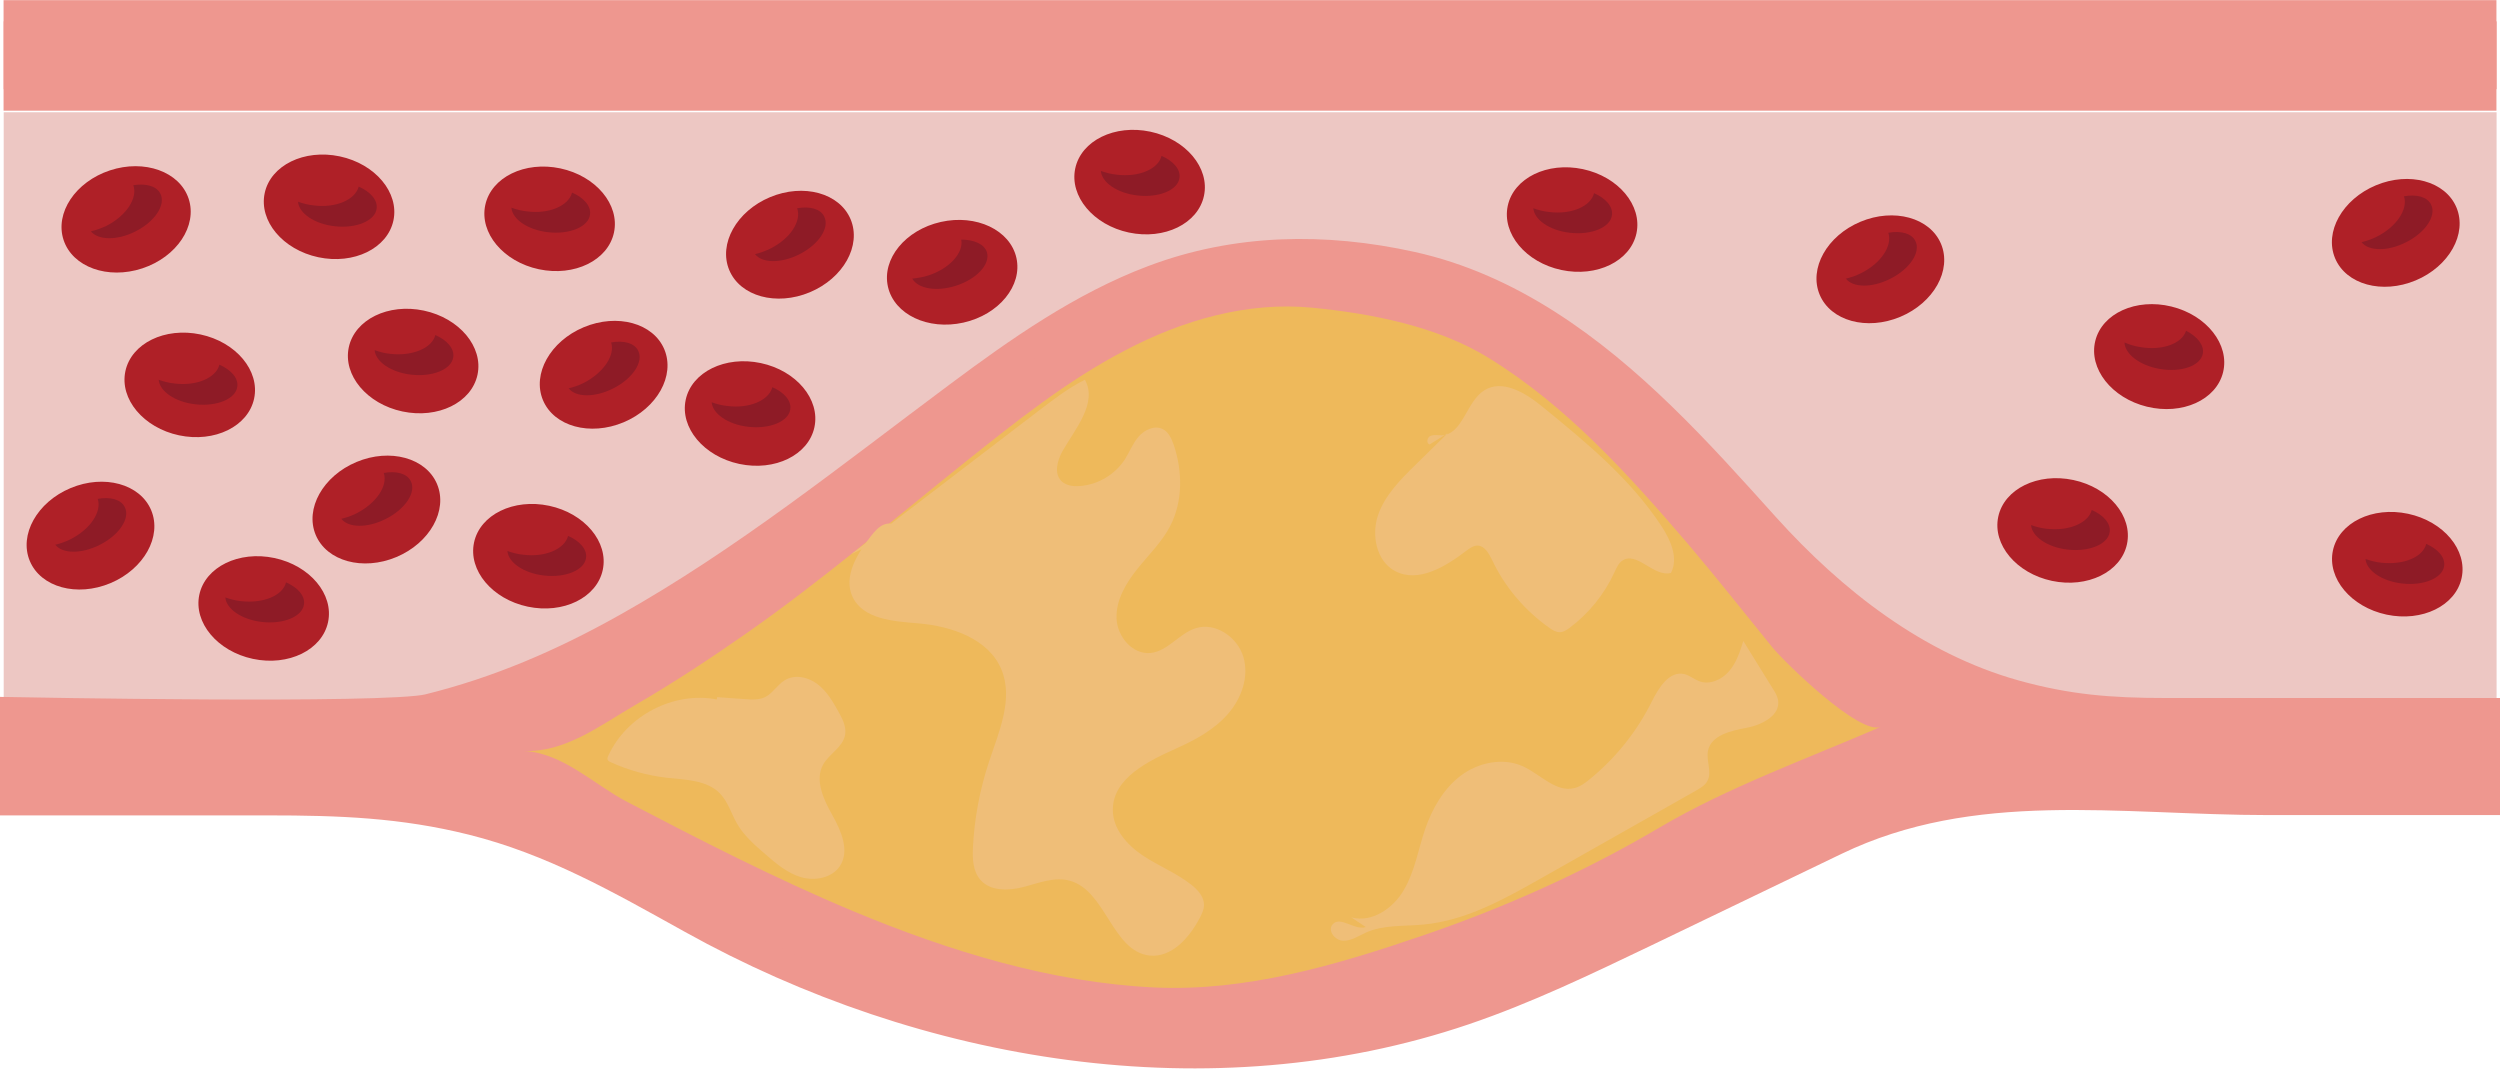 <?xml version="1.0" encoding="utf-8"?>
<!-- Generator: Adobe Illustrator 23.0.0, SVG Export Plug-In . SVG Version: 6.00 Build 0)  -->
<svg version="1.1" id="Layer_1" xmlns="http://www.w3.org/2000/svg" xmlns:xlink="http://www.w3.org/1999/xlink" x="0px" y="0px"
	 viewBox="0 0 87.75 37.51" enable-background="new 0 0 87.75 37.51" xml:space="preserve">
<g>
	<g>
		
			<rect x="0.5" y="0.38" fill="#EE978F" stroke="#EE978F" stroke-width="0.75" stroke-miterlimit="10" width="86.75" height="3.13"/>
		<rect x="0.13" y="3.94" fill="#EDC7C3" width="87.5" height="20.69"/>
		<rect x="0.13" y="0.75" fill="#EE978F" width="2.05" height="2.38"/>
		<rect x="85.58" y="0.75" fill="#EE978F" width="2.05" height="2.38"/>
		<path fill="#EE978F" stroke="#EE978F" stroke-miterlimit="10" d="M0.5,28.12c0,0,8.41,0,8.88,0c2.55,0,4.74,0.08,7.19,0.69
			c2.84,0.71,5.17,2.05,7.71,3.46c8.19,4.56,18.24,6.22,27.11,3.21c2.18-0.74,4.25-1.74,6.32-2.73c2.24-1.08,4.47-2.15,6.71-3.23
			c4.84-2.33,9.97-1.41,15.24-1.41c2.53,0,5.06,0,7.59,0V25c-1.75,0-3.49,0-5.24,0c-2,0-3.99,0-5.99,0c-1.96,0-3.46-0.12-5.32-0.64
			c-3.45-0.97-6.38-3.26-8.74-5.88c-1.18-1.31-2.36-2.63-3.63-3.86c-2.48-2.41-5.35-4.53-8.79-5.29c-3.03-0.67-6.14-0.63-9.07,0.48
			c-2.49,0.94-4.71,2.5-6.83,4.08c-3.8,2.83-7.52,5.82-11.66,8.14c-2.23,1.25-4.47,2.22-6.94,2.83C13.6,25.22,0.5,24.97,0.5,24.97
			V28.12z"/>
		<rect x="0.13" y="25.38" fill="#EE978F" width="2.05" height="2.38"/>
		<rect x="85.58" y="25.38" fill="#EE978F" width="2.05" height="2.38"/>
	</g>
	<g>
		
			<ellipse transform="matrix(0.208 -0.978 0.978 0.208 -0.906 24.218)" fill="#AF2027" cx="14.5" cy="12.67" rx="1.81" ry="2.31"/>
		<path fill="#8E1B26" d="M13.7,12.42c-0.2-0.02-0.38-0.07-0.55-0.13c0.03,0.4,0.57,0.78,1.28,0.86c0.76,0.09,1.43-0.19,1.48-0.62
			c0.04-0.3-0.22-0.59-0.63-0.77C15.17,12.21,14.49,12.51,13.7,12.42z"/>
	</g>
	<g>
		
			<ellipse transform="matrix(0.208 -0.978 0.978 0.208 6.662 37.237)" fill="#AF2027" cx="26.32" cy="14.51" rx="1.81" ry="2.31"/>
		<path fill="#8E1B26" d="M25.53,14.25c-0.2-0.02-0.38-0.07-0.55-0.13c0.03,0.4,0.57,0.78,1.28,0.86c0.76,0.09,1.43-0.19,1.48-0.62
			c0.04-0.3-0.22-0.59-0.63-0.77C26.99,14.05,26.31,14.35,25.53,14.25z"/>
	</g>
	<g>
		
			<ellipse transform="matrix(0.208 -0.978 0.978 0.208 -13.551 25.972)" fill="#AF2027" cx="9.26" cy="21.35" rx="1.81" ry="2.31"/>
		<path fill="#8E1B26" d="M8.46,21.1c-0.2-0.02-0.38-0.07-0.55-0.13c0.03,0.4,0.57,0.78,1.28,0.86c0.76,0.09,1.43-0.19,1.48-0.62
			c0.04-0.3-0.22-0.59-0.63-0.77C9.93,20.9,9.25,21.19,8.46,21.1z"/>
	</g>
	<g>
		
			<ellipse transform="matrix(0.208 -0.978 0.978 0.208 7.778 24.951)" fill="#AF2027" cx="19.29" cy="7.67" rx="1.81" ry="2.31"/>
		<path fill="#8E1B26" d="M18.5,7.42c-0.2-0.02-0.38-0.07-0.55-0.13c0.03,0.4,0.57,0.78,1.28,0.86c0.76,0.09,1.43-0.19,1.48-0.62
			c0.04-0.3-0.22-0.59-0.63-0.77C19.96,7.22,19.28,7.52,18.5,7.42z"/>
	</g>
	<g>
		
			<ellipse transform="matrix(0.976 -0.219 0.219 0.976 -1.283 7.533)" fill="#AF2027" cx="33.41" cy="9.57" rx="2.31" ry="1.81"/>
		<path fill="#8E1B26" d="M32.58,9.67c-0.19,0.06-0.38,0.09-0.56,0.11c0.2,0.35,0.84,0.47,1.53,0.25c0.73-0.23,1.22-0.76,1.09-1.18
			c-0.09-0.28-0.45-0.44-0.9-0.44C33.83,8.87,33.33,9.43,32.58,9.67z"/>
	</g>
	<g>
		
			<ellipse transform="matrix(0.208 -0.978 0.978 0.208 36.175 60.061)" fill="#AF2027" cx="55.17" cy="7.7" rx="1.81" ry="2.31"/>
		<path fill="#8E1B26" d="M54.37,7.44c-0.2-0.02-0.38-0.07-0.55-0.13c0.03,0.4,0.57,0.78,1.28,0.86c0.76,0.09,1.43-0.19,1.48-0.62
			c0.04-0.3-0.22-0.59-0.63-0.77C55.84,7.24,55.16,7.54,54.37,7.44z"/>
	</g>
	<g>
		
			<ellipse transform="matrix(0.208 -0.978 0.978 0.208 25.433 44.173)" fill="#AF2027" cx="39.99" cy="6.39" rx="1.81" ry="2.31"/>
		<path fill="#8E1B26" d="M39.19,6.13c-0.2-0.02-0.38-0.07-0.55-0.13c0.03,0.4,0.57,0.78,1.28,0.86c0.76,0.09,1.43-0.19,1.48-0.62
			c0.04-0.3-0.22-0.59-0.63-0.77C40.66,5.93,39.98,6.23,39.19,6.13z"/>
	</g>
	<g>
		
			<ellipse transform="matrix(0.208 -0.978 0.978 0.208 2.057 17.047)" fill="#AF2027" cx="11.55" cy="7.25" rx="1.81" ry="2.31"/>
		<path fill="#8E1B26" d="M11.01,7.21c-0.2-0.02-0.38-0.07-0.55-0.13c0.03,0.4,0.57,0.78,1.28,0.86c0.76,0.09,1.43-0.19,1.48-0.62
			c0.04-0.3-0.22-0.59-0.63-0.77C12.47,7.01,11.79,7.31,11.01,7.21z"/>
	</g>
	<g>
		
			<ellipse transform="matrix(0.208 -0.978 0.978 0.208 -4.114 33.949)" fill="#AF2027" cx="18.9" cy="19.51" rx="1.81" ry="2.31"/>
		<path fill="#8E1B26" d="M18.36,19.47c-0.2-0.02-0.38-0.07-0.55-0.13c0.03,0.4,0.57,0.78,1.28,0.86c0.76,0.09,1.43-0.19,1.48-0.62
			c0.04-0.3-0.22-0.59-0.63-0.77C19.82,19.27,19.14,19.57,18.36,19.47z"/>
	</g>
	<g>
		
			<ellipse transform="matrix(0.208 -0.978 0.978 0.208 -7.928 17.215)" fill="#AF2027" cx="6.66" cy="13.5" rx="1.81" ry="2.31"/>
		<path fill="#8E1B26" d="M6.12,13.46c-0.2-0.02-0.38-0.07-0.55-0.13c0.03,0.4,0.57,0.78,1.28,0.86c0.76,0.09,1.43-0.19,1.48-0.62
			c0.04-0.3-0.22-0.59-0.63-0.77C7.59,13.26,6.9,13.56,6.12,13.46z"/>
	</g>
	<g>
		
			<ellipse transform="matrix(0.208 -0.978 0.978 0.208 39.152 85.537)" fill="#AF2027" cx="72.38" cy="18.6" rx="1.81" ry="2.31"/>
		<path fill="#8E1B26" d="M71.84,18.56c-0.2-0.02-0.38-0.07-0.55-0.13c0.03,0.4,0.57,0.78,1.28,0.86c0.76,0.09,1.43-0.19,1.48-0.62
			c0.04-0.3-0.22-0.59-0.63-0.77C73.3,18.36,72.62,18.65,71.84,18.56z"/>
	</g>
	<g>
		
			<ellipse transform="matrix(0.208 -0.978 0.978 0.208 47.291 97.966)" fill="#AF2027" cx="84.13" cy="19.79" rx="1.81" ry="2.31"/>
		<path fill="#8E1B26" d="M83.58,19.75c-0.2-0.02-0.38-0.07-0.55-0.13c0.03,0.4,0.57,0.78,1.28,0.86c0.76,0.09,1.43-0.19,1.48-0.62
			c0.04-0.3-0.22-0.59-0.63-0.77C85.05,19.55,84.37,19.84,83.58,19.75z"/>
	</g>
	<g>
		
			<ellipse transform="matrix(0.95 -0.314 0.314 0.95 -2.19 1.773)" fill="#AF2027" cx="4.42" cy="7.7" rx="2.31" ry="1.81"/>
		<path fill="#8E1B26" d="M3.73,7.93C3.55,8.01,3.37,8.08,3.19,8.12C3.44,8.43,4.1,8.45,4.74,8.13c0.69-0.34,1.09-0.94,0.89-1.33
			C5.5,6.53,5.12,6.43,4.68,6.5C4.84,6.95,4.44,7.57,3.73,7.93z"/>
	</g>
	<g>
		
			<ellipse transform="matrix(0.922 -0.386 0.386 0.922 -5.883 6.493)" fill="#AF2027" cx="13.22" cy="17.89" rx="2.31" ry="1.81"/>
		<path fill="#8E1B26" d="M12.51,18.02c-0.18,0.09-0.36,0.15-0.53,0.19c0.25,0.32,0.91,0.33,1.55,0.01
			c0.69-0.34,1.09-0.94,0.89-1.33c-0.13-0.27-0.51-0.37-0.95-0.29C13.62,17.04,13.22,17.66,12.51,18.02z"/>
	</g>
	<g>
		
			<ellipse transform="matrix(0.922 -0.386 0.386 0.922 -7.016 2.685)" fill="#AF2027" cx="3.18" cy="18.81" rx="2.31" ry="1.81"/>
		<path fill="#8E1B26" d="M2.47,18.93c-0.18,0.09-0.36,0.15-0.53,0.19c0.25,0.32,0.91,0.33,1.55,0.01c0.69-0.34,1.09-0.94,0.89-1.33
			c-0.13-0.27-0.51-0.37-0.95-0.29C3.58,17.96,3.17,18.58,2.47,18.93z"/>
	</g>
	<g>
		
			<ellipse transform="matrix(0.922 -0.386 0.386 0.922 1.473 26.227)" fill="#AF2027" cx="66.03" cy="9.45" rx="2.31" ry="1.81"/>
		<path fill="#8E1B26" d="M65.32,9.59c-0.18,0.09-0.36,0.15-0.53,0.19c0.25,0.32,0.91,0.33,1.55,0.01c0.69-0.34,1.09-0.94,0.89-1.33
			c-0.13-0.27-0.51-0.37-0.95-0.29C66.43,8.62,66.03,9.24,65.32,9.59z"/>
	</g>
	<g>
		
			<ellipse transform="matrix(0.238 -0.971 0.971 0.238 45.626 83.117)" fill="#AF2027" cx="75.77" cy="12.49" rx="1.81" ry="2.31"/>
		<path fill="#8E1B26" d="M75.11,12.18c-0.2-0.03-0.38-0.09-0.54-0.16c0.01,0.4,0.53,0.81,1.24,0.93c0.76,0.13,1.43-0.11,1.51-0.54
			c0.05-0.29-0.19-0.6-0.59-0.8C76.59,12.06,75.89,12.32,75.11,12.18z"/>
	</g>
	<g>
		
			<ellipse transform="matrix(0.922 -0.386 0.386 0.922 3.37 33.115)" fill="#AF2027" cx="84.13" cy="8.17" rx="2.31" ry="1.81"/>
		<path fill="#8E1B26" d="M83.42,8.31c-0.18,0.09-0.36,0.15-0.53,0.19c0.25,0.32,0.91,0.33,1.55,0.01c0.69-0.34,1.09-0.94,0.89-1.33
			c-0.13-0.27-0.51-0.37-0.95-0.29C84.53,7.34,84.12,7.96,83.42,8.31z"/>
	</g>
	<g>
		
			<ellipse transform="matrix(0.922 -0.386 0.386 0.922 -1.165 11.377)" fill="#AF2027" cx="27.74" cy="8.59" rx="2.31" ry="1.81"/>
		<path fill="#8E1B26" d="M27.03,8.73c-0.18,0.09-0.36,0.15-0.53,0.19c0.25,0.32,0.91,0.33,1.55,0.01C28.73,8.59,29.13,8,28.93,7.6
			c-0.13-0.27-0.51-0.37-0.95-0.29C28.14,7.76,27.74,8.38,27.03,8.73z"/>
	</g>
	<g>
		
			<ellipse transform="matrix(0.922 -0.386 0.386 0.922 -3.438 9.204)" fill="#AF2027" cx="21.2" cy="13.16" rx="2.31" ry="1.81"/>
		<path fill="#8E1B26" d="M20.49,13.44c-0.18,0.09-0.36,0.15-0.53,0.19c0.25,0.32,0.91,0.33,1.55,0.01
			c0.69-0.34,1.09-0.94,0.89-1.33c-0.13-0.27-0.51-0.37-0.95-0.29C21.6,12.46,21.19,13.08,20.49,13.44z"/>
	</g>
	<path fill="#EEB95B" d="M29.94,31.98c3.43,1.43,6.99,2.51,10.58,2.68c3.21,0.15,6.37-0.78,9.41-1.82c2.9-0.99,5.69-2.24,8.33-3.8
		c2.39-1.41,5.2-2.42,7.76-3.53c-0.74,0.32-3.39-2.27-3.82-2.8c-0.96-1.18-1.92-2.4-2.92-3.58c-2.09-2.44-4.29-4.89-7.05-6.58
		c-1.79-1.1-4.11-1.55-6.18-1.75c-2.27-0.22-4.55,0.44-6.56,1.5c-2.02,1.05-3.81,2.48-5.59,3.9c-2.55,2.04-5.04,4.17-7.73,6.05
		c-1.26,0.88-2.55,1.73-3.88,2.5c-1.22,0.71-2.46,1.67-3.91,1.61c1.37,0.06,2.48,1.19,3.64,1.79
		C24.53,29.46,27.19,30.83,29.94,31.98z"/>
	<path fill="#EFBE78" d="M31.61,18.63c-0.06-0.22-0.34-0.3-0.55-0.23c-0.21,0.07-0.36,0.25-0.5,0.43c-0.48,0.61-0.96,1.41-0.64,2.11
		c0.37,0.8,1.45,0.87,2.32,0.94c1.16,0.1,2.46,0.54,2.91,1.62c0.43,1.04-0.09,2.19-0.44,3.25c-0.32,0.97-0.51,1.98-0.56,3
		c-0.02,0.39,0,0.83,0.26,1.13c0.35,0.41,1,0.39,1.53,0.25c0.53-0.14,1.07-0.36,1.6-0.22c1.28,0.34,1.49,2.48,2.81,2.63
		c0.77,0.08,1.39-0.62,1.75-1.3c0.08-0.15,0.16-0.31,0.16-0.48c0-0.29-0.22-0.53-0.45-0.71c-0.52-0.41-1.16-0.66-1.71-1.03
		s-1.05-0.94-1.04-1.61c0.01-1.1,1.24-1.7,2.25-2.15c0.66-0.3,1.31-0.65,1.79-1.2s0.75-1.31,0.54-2.01c-0.21-0.69-0.98-1.22-1.67-1
		c-0.58,0.18-0.98,0.81-1.59,0.87c-0.64,0.06-1.17-0.59-1.19-1.22c-0.02-0.64,0.33-1.23,0.73-1.73c0.4-0.5,0.87-0.95,1.16-1.52
		c0.44-0.86,0.43-1.91,0.12-2.83c-0.08-0.22-0.18-0.46-0.39-0.56c-0.28-0.14-0.63,0.02-0.84,0.26s-0.32,0.54-0.49,0.81
		c-0.35,0.53-0.95,0.89-1.59,0.93c-0.23,0.02-0.48-0.02-0.64-0.18c-0.26-0.27-0.14-0.71,0.04-1.04c0.46-0.8,1.24-1.7,0.79-2.51
		c-0.59,0.29-1.11,0.7-1.64,1.1c-2.19,1.67-4.37,3.35-6.56,5.02"/>
	<path fill="#EFBE78" d="M47.43,32.2c0.72,0.2,1.48-0.32,1.85-0.97c0.38-0.65,0.5-1.41,0.74-2.12c0.25-0.73,0.65-1.43,1.26-1.89
		s1.48-0.64,2.18-0.32c0.61,0.28,1.16,0.93,1.81,0.76c0.2-0.05,0.37-0.18,0.53-0.31c0.91-0.74,1.66-1.68,2.18-2.73
		c0.24-0.48,0.61-1.08,1.14-0.96c0.19,0.05,0.34,0.18,0.52,0.25c0.37,0.14,0.79-0.05,1.05-0.35c0.26-0.3,0.38-0.68,0.5-1.06
		c0.35,0.56,0.69,1.12,1.04,1.68c0.08,0.12,0.15,0.25,0.18,0.39c0.09,0.55-0.58,0.88-1.12,0.98s-1.23,0.26-1.34,0.8
		c-0.07,0.35,0.15,0.75-0.02,1.06c-0.08,0.16-0.25,0.25-0.4,0.34c-1.82,1.03-3.64,2.06-5.46,3.09c-1.29,0.73-2.62,1.47-4.09,1.61
		c-0.69,0.07-1.42,0-2.05,0.29c-0.26,0.12-0.51,0.29-0.79,0.28c-0.28-0.01-0.55-0.35-0.37-0.57c0.27-0.32,0.77,0.22,1.17,0.09"/>
	<path fill="#EFBE78" d="M50.82,15.2c-0.38,0.37-0.75,0.74-1.13,1.11c-0.53,0.52-1.08,1.07-1.32,1.77s-0.06,1.61,0.59,1.96
		c0.81,0.44,1.78-0.15,2.51-0.71c0.12-0.09,0.26-0.19,0.41-0.18c0.24,0.02,0.38,0.28,0.49,0.5c0.45,0.96,1.16,1.79,2.03,2.4
		c0.1,0.07,0.22,0.14,0.35,0.14c0.13,0,0.24-0.08,0.34-0.15c0.68-0.51,1.23-1.19,1.58-1.96c0.07-0.15,0.14-0.31,0.27-0.4
		c0.51-0.35,1.11,0.59,1.71,0.43c0.27-0.52-0.01-1.15-0.33-1.64c-1.09-1.66-2.65-2.95-4.19-4.2c-0.58-0.48-1.4-0.97-2.03-0.57
		c-0.64,0.4-0.75,1.55-1.5,1.58c-0.13,0-0.27-0.03-0.39,0.02c-0.12,0.05-0.16,0.26-0.03,0.3"/>
	<path fill="#EFBE78" d="M25.16,24.55c-1.52-0.29-3.17,0.57-3.81,1.98c-0.02,0.04-0.04,0.09-0.02,0.14c0.02,0.04,0.06,0.06,0.1,0.08
		c0.63,0.29,1.3,0.47,1.98,0.55c0.66,0.07,1.4,0.08,1.86,0.55c0.28,0.29,0.4,0.71,0.6,1.06c0.24,0.42,0.62,0.75,0.99,1.07
		c0.38,0.33,0.78,0.67,1.26,0.81c0.48,0.14,1.08,0.03,1.36-0.39c0.35-0.53,0.05-1.23-0.26-1.78c-0.31-0.55-0.63-1.23-0.33-1.78
		c0.21-0.38,0.68-0.6,0.77-1.03c0.06-0.29-0.09-0.58-0.23-0.83c-0.2-0.36-0.41-0.72-0.74-0.97c-0.33-0.25-0.8-0.35-1.15-0.13
		c-0.26,0.16-0.42,0.46-0.69,0.59c-0.21,0.1-0.46,0.09-0.69,0.07c-0.33-0.02-0.66-0.05-0.99-0.07"/>
</g>
</svg>
